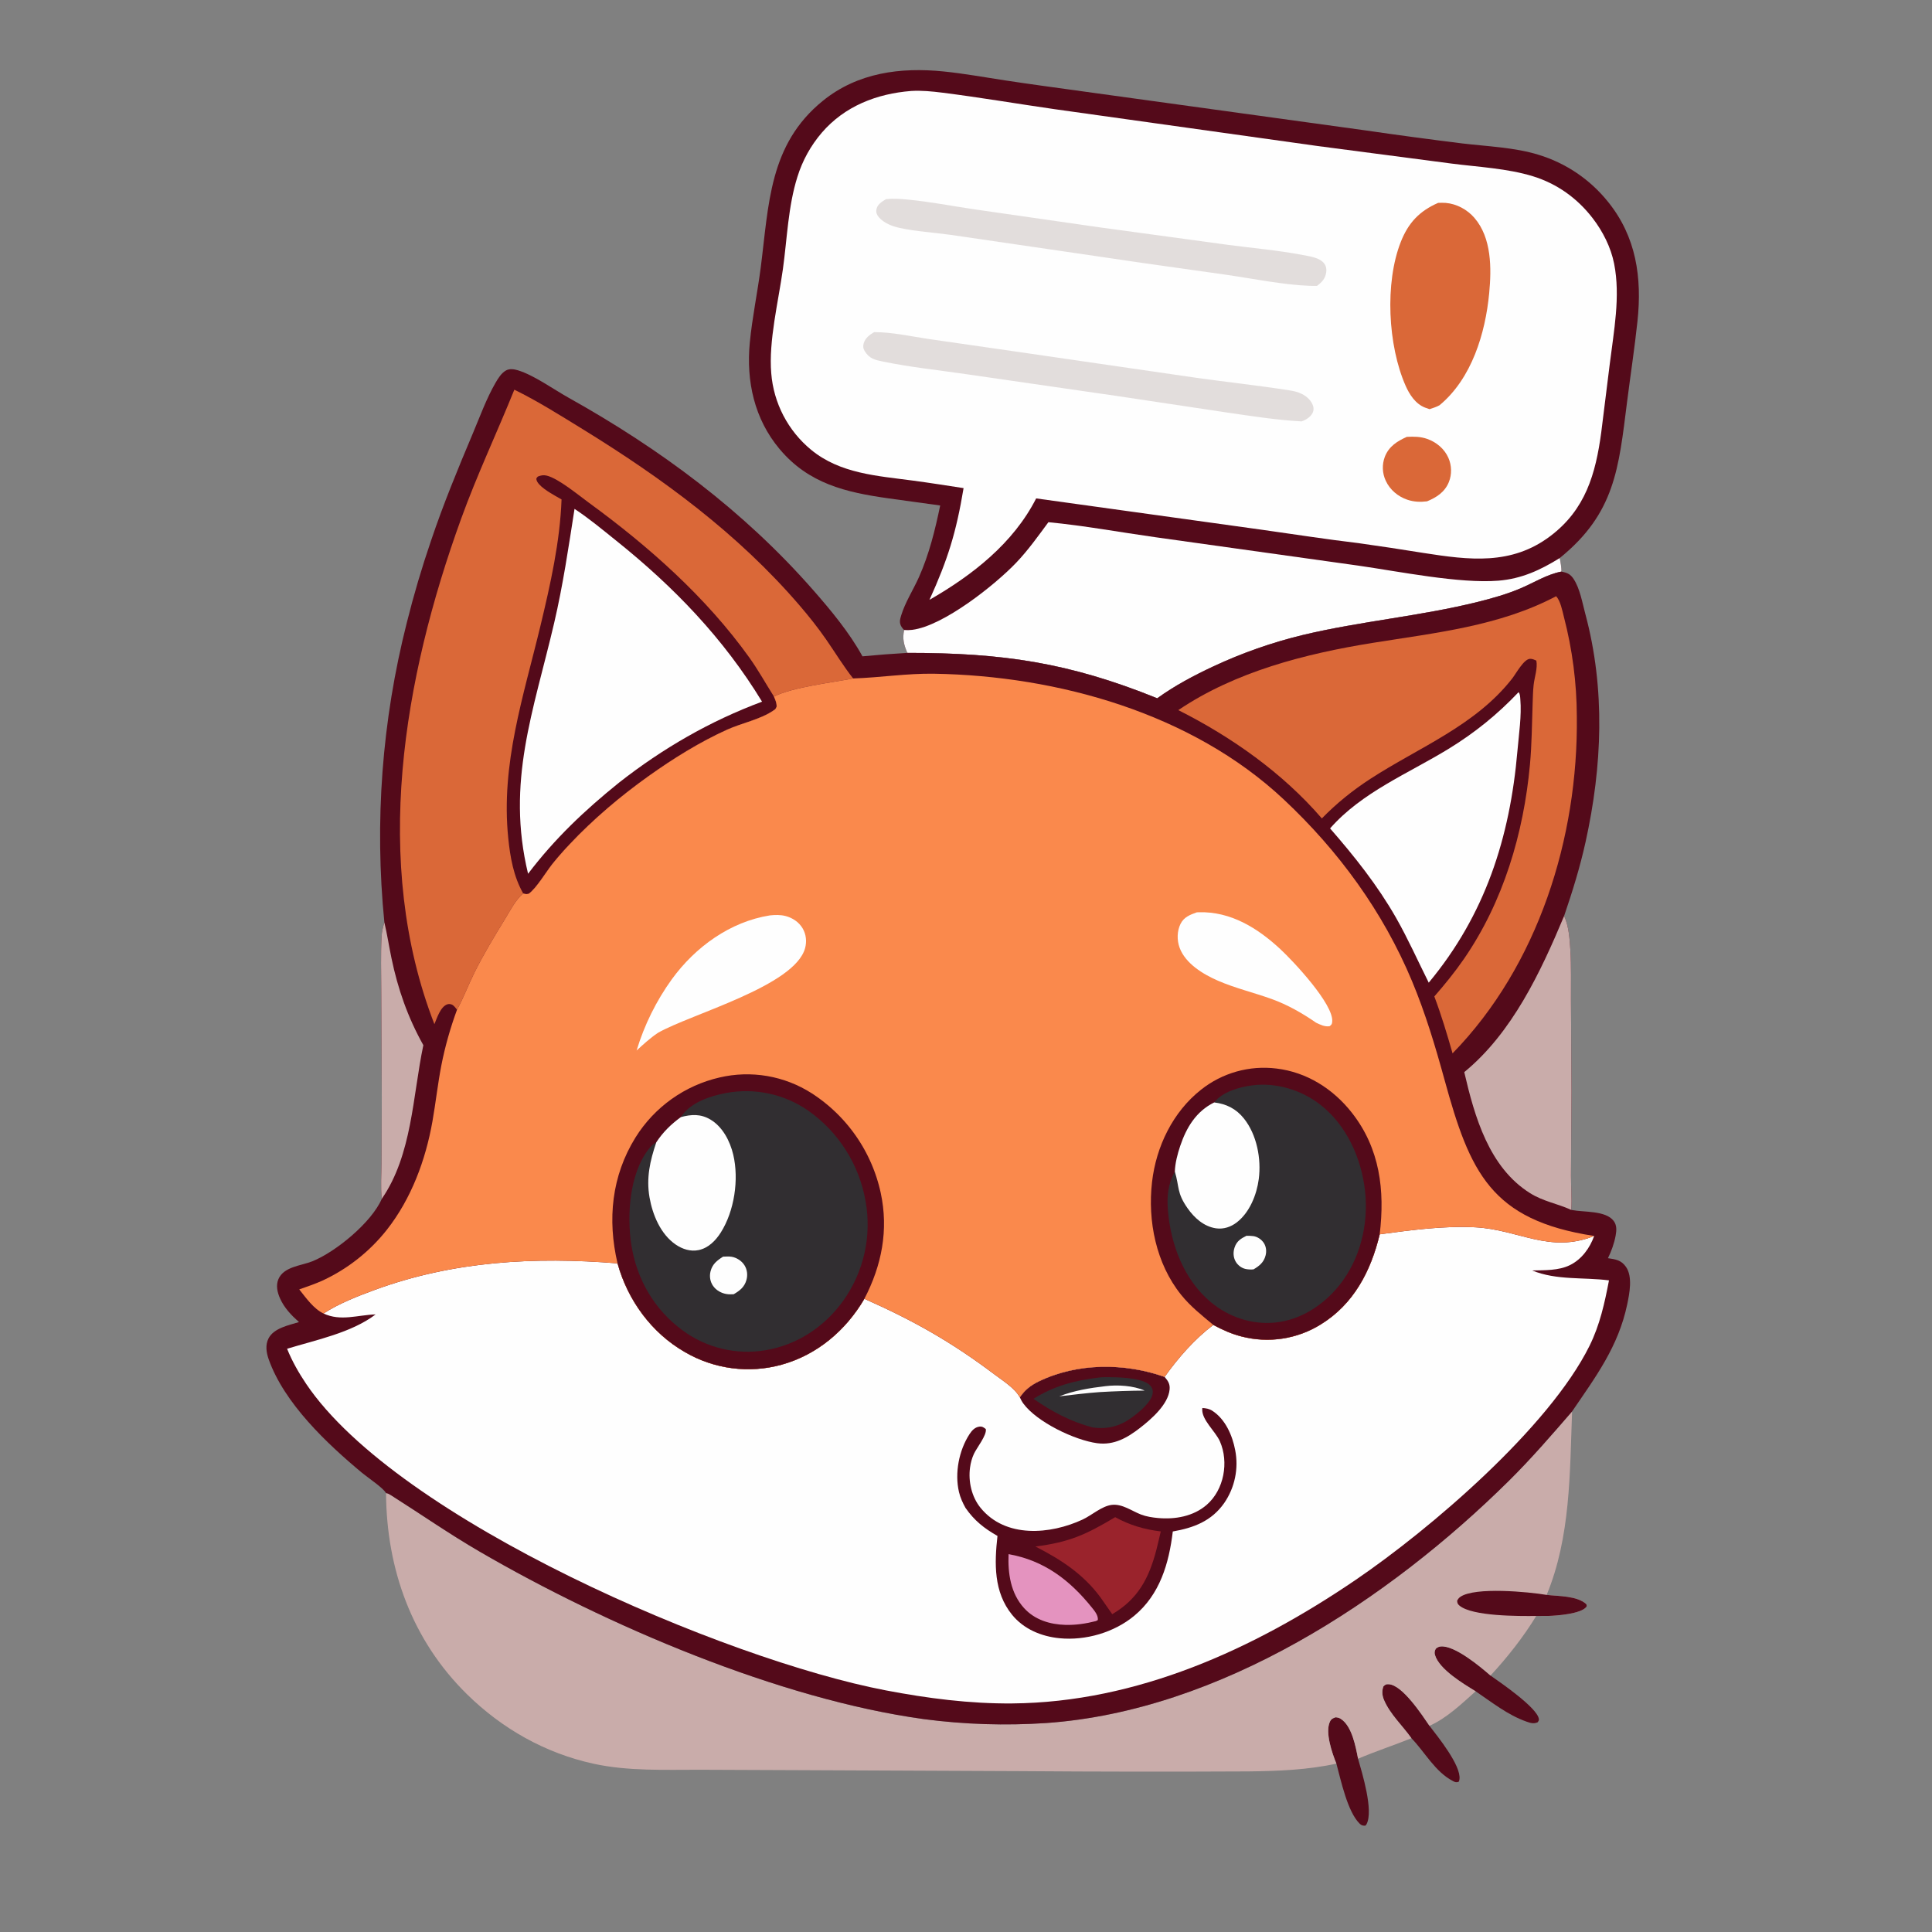 <?xml version="1.0" encoding="utf-8" ?>
<svg xmlns="http://www.w3.org/2000/svg" xmlns:xlink="http://www.w3.org/1999/xlink" width="1024" height="1024">
	<rect width="100%" height="100%" fill="#808080" stroke="none"/>
	<path fill="#540A1A" d="M708.313 934.759C706.048 929.226 702.254 918.262 704.85 912.598C705.534 911.106 706.446 910.672 707.938 910.19C708.979 910.314 709.758 910.454 710.654 911.032C716.579 914.859 718.544 925.733 719.802 932.158C722.02 940.002 728.06 959.54 724.327 966.804C724.084 967.277 723.936 967.355 723.579 967.658C722.262 967.656 721.639 967.536 720.659 966.583C714.208 960.306 710.721 943.655 708.313 934.759Z"/>
	<path fill="#540A1A" d="M748.092 921.298C743.443 914.717 736.855 908.665 733.639 901.224C732.573 898.758 732.297 896.367 733.232 893.836C734.26 892.885 734.48 892.613 735.98 892.673C743.31 892.968 753.824 909.128 757.656 914.72C762.074 920.475 774.528 935.8 773.543 943.062C773.445 943.789 773.387 943.821 773.118 944.396C771.882 944.79 771.343 944.646 770.179 944.045C760.617 939.106 755.292 928.725 748.092 921.298Z"/>
	<path fill="#540A1A" d="M782.124 896.422C775.715 892.493 762.837 884.858 760.568 877.177C760.188 875.889 760.38 875.041 760.996 873.862C761.868 873.136 762.543 872.75 763.702 872.654C771.042 872.051 784.526 883.284 789.996 888.084C795.424 891.869 814.648 905.058 815.626 911.034C815.769 911.905 815.457 912.085 815.037 912.809C812.935 913.82 811.127 913.218 809.022 912.474C799.031 908.943 790.783 902.266 782.124 896.422Z"/>
	<path fill="#C9ACAA" d="M833.24 748.088C832.008 780.81 832.48 814.591 819.765 845.334C826.075 846.053 835.917 845.755 840.795 850.244C840.93 850.855 841.203 851.185 840.773 851.728C837.856 855.421 825.048 856.36 820.647 856.476Q817.438 856.543 814.228 856.494C807.554 867.512 798.772 878.656 789.996 888.084C784.526 883.284 771.042 872.051 763.702 872.654C762.543 872.75 761.868 873.136 760.996 873.862C760.38 875.041 760.188 875.889 760.568 877.177C762.837 884.858 775.715 892.493 782.124 896.422C774.808 902.974 766.712 910.728 757.656 914.72C753.824 909.128 743.31 892.968 735.98 892.673C734.48 892.613 734.26 892.885 733.232 893.836C732.297 896.367 732.573 898.758 733.639 901.224C736.855 908.665 743.443 914.717 748.092 921.298C738.73 925.045 729.078 928.236 719.802 932.158C718.544 925.733 716.579 914.859 710.654 911.032C709.758 910.454 708.979 910.314 707.938 910.19C706.446 910.672 705.534 911.106 704.85 912.598C702.254 918.262 706.048 929.226 708.313 934.759C693.093 938.113 677.33 938.695 661.795 938.883Q601.346 939.197 540.897 938.741L426.848 938.232L371.052 938.005C352.403 937.982 332.925 938.816 314.609 934.817C288.985 929.223 266.114 916.273 247.467 897.94C218.343 869.308 204.86 831.671 204.608 791.375C205.769 791.531 206.483 792.021 207.464 792.644C223.2 802.629 238.096 813.008 254.323 822.442C321.428 861.454 413.053 900.654 489.78 911.186Q505.854 913.295 522.058 913.812Q538.262 914.33 554.438 913.251C646.581 906.797 735.745 848.166 799.791 784.811C811.557 773.173 822.407 760.587 833.24 748.088Z"/>
	<path fill="#540A1A" d="M814.228 856.494C804.955 856.603 780.343 856.697 773.557 851.012C772.553 850.171 772.401 849.655 772.316 848.393C772.79 847.517 773.228 846.901 774.05 846.339C781.859 841.005 810.121 843.703 819.765 845.334C826.075 846.053 835.917 845.755 840.795 850.244C840.93 850.855 841.203 851.185 840.773 851.728C837.856 855.421 825.048 856.36 820.647 856.476Q817.438 856.543 814.228 856.494Z"/>
	<path fill="#540A1A" d="M498.324 267.917L470.917 264.136C448.212 260.951 428.567 256.324 413.19 238C399.8 222.045 395.442 201.999 397.409 181.597C398.693 168.272 401.507 155.001 403.218 141.699C407.509 108.339 407.578 76.555 436.131 53.427C454.583 38.48 477.263 35.55 500.194 37.881C511.072 38.986 521.879 40.963 532.686 42.605C546.364 44.684 560.086 46.509 573.789 48.417L723.558 69.088Q749.183 72.815 774.88 76.002C788.127 77.593 802.738 78.09 815.501 82.045Q816.849 82.456 818.182 82.917Q819.514 83.378 820.828 83.889Q822.141 84.4 823.435 84.959Q824.729 85.519 826.001 86.126Q827.273 86.734 828.521 87.389Q829.77 88.044 830.992 88.745Q832.215 89.446 833.411 90.193Q834.607 90.939 835.774 91.73Q836.941 92.521 838.077 93.355Q839.214 94.188 840.318 95.064Q841.423 95.94 842.494 96.857Q843.565 97.774 844.6 98.73Q845.636 99.686 846.636 100.68Q847.635 101.674 848.596 102.705Q849.558 103.736 850.48 104.803Q851.402 105.869 852.283 106.969C867.265 125.491 870.352 147.137 867.891 170.277C866.367 184.6 864.166 198.924 862.356 213.221C857.931 248.183 856.041 272.005 826.68 295.791C827.166 298.204 827.58 300.468 827.611 302.944C819.814 304.459 813.086 308.81 805.838 311.88C798.734 314.89 791.012 317.09 783.528 318.956C752.9 326.595 721.324 329.196 690.656 336.531Q678.339 339.507 666.383 343.703Q654.426 347.899 642.951 353.273C632.658 358.095 622.589 363.437 613.36 370.106C566.381 351.084 531.254 346.03 480.9 346.042C479.079 341.684 478.224 338.628 479.212 333.925C478.697 333.397 478.211 332.877 477.825 332.242C476.555 330.151 476.942 328.478 477.622 326.249C479.787 319.149 484.053 312.648 487.072 305.872C492.49 293.715 495.62 280.896 498.324 267.917Z"/>
	<path fill="#FEFEFE" d="M555.679 276.776C574.633 278.588 593.534 282.084 612.395 284.739L719.858 299.784C741.252 302.835 773.646 309.446 794.197 307.769C806.461 306.768 816.372 302.181 826.68 295.791C827.166 298.204 827.58 300.468 827.611 302.944C819.814 304.459 813.086 308.81 805.838 311.88C798.734 314.89 791.012 317.09 783.528 318.956C752.9 326.595 721.324 329.196 690.656 336.531Q678.339 339.507 666.383 343.703Q654.426 347.899 642.951 353.273C632.658 358.095 622.589 363.437 613.36 370.106C566.381 351.084 531.254 346.03 480.9 346.042C479.079 341.684 478.224 338.628 479.212 333.925C480.617 334.028 482.093 334.006 483.49 333.831C500.096 331.751 527.492 309.91 538.601 298.253C544.931 291.611 550.238 284.14 555.679 276.776Z"/>
	<path fill="#FEFEFE" d="M482.973 48.213C488.396 47.878 494.073 48.437 499.454 49.115C519.284 51.614 539.092 55.007 558.888 57.852L698.345 77.391L769.345 86.696C783.44 88.507 798.948 89.244 812.516 93.434C825.272 97.373 835.992 105.059 844.125 115.623C849.525 122.635 853.796 131.052 855.523 139.779C858.954 157.127 855.334 175.62 853.203 192.954L848.697 229.116C845.717 251.317 840.309 270.079 821.717 284.133C801.064 299.745 778.623 296.83 754.68 293.107Q737.337 290.295 719.938 287.857C702.821 285.843 685.715 283.13 668.641 280.751L549.188 264.166C537.071 287.984 515.33 304.91 492.644 317.925C502.397 296.428 506.809 282.211 510.719 258.712C501.778 257.341 492.856 255.926 483.889 254.728C464.956 252.197 445.255 251.068 429.877 238.381Q428.745 237.447 427.66 236.457Q426.576 235.467 425.543 234.424Q424.51 233.381 423.53 232.288Q422.551 231.194 421.627 230.053Q420.704 228.912 419.838 227.726Q418.973 226.54 418.169 225.312Q417.364 224.084 416.622 222.817Q415.88 221.551 415.202 220.248Q414.525 218.946 413.913 217.611Q413.302 216.276 412.758 214.913Q412.214 213.549 411.74 212.16Q411.265 210.771 410.861 209.36Q410.456 207.948 410.123 206.519Q409.79 205.089 409.529 203.644Q409.268 202.199 409.079 200.743Q408.891 199.288 408.776 197.824C407.329 180.749 412.568 159.779 414.957 142.619C417.205 126.472 417.706 109.37 422.638 93.755Q423.633 90.535 424.952 87.433Q426.27 84.332 427.899 81.381Q429.528 78.431 431.45 75.662Q433.371 72.893 435.566 70.336C447.695 56.236 464.774 49.634 482.973 48.213Z"/>
	<path fill="#DA6838" d="M745.657 231.544C749.429 231.36 752.9 231.367 756.523 232.656C761.364 234.379 765.581 237.911 767.675 242.658C769.443 246.666 769.578 251.419 767.931 255.489C765.772 260.824 761.426 263.63 756.343 265.722C752.793 266.157 749.423 266.029 746.002 264.89C741.016 263.23 736.708 259.639 734.491 254.836Q734.14 254.091 733.866 253.315Q733.591 252.539 733.396 251.739Q733.202 250.94 733.088 250.124Q732.975 249.309 732.945 248.486Q732.914 247.664 732.966 246.842Q733.019 246.021 733.154 245.208Q733.288 244.396 733.504 243.602Q733.72 242.808 734.015 242.039C736.177 236.555 740.55 233.843 745.657 231.544Z"/>
	<path fill="#E2DDDC" d="M469.526 105.597L469.737 105.573C473.518 105.116 477.284 105.426 481.064 105.781C492.745 106.877 504.475 109.182 516.091 110.899L583.075 120.534L651.025 129.8C664.146 131.53 677.508 132.664 690.505 135.164C694.167 135.868 699.465 136.509 701.853 139.66C702.852 140.977 703.178 142.605 702.943 144.225C702.443 147.681 700.73 149.505 698.036 151.519Q696.029 151.565 694.023 151.49C680.121 150.982 663.291 147.54 649.202 145.531Q606.336 139.596 563.535 133.201L503.889 124.484C494.989 123.225 485.523 122.709 476.773 120.789C472.865 119.932 468.51 118.254 465.827 115.161C464.835 114.019 464.264 112.749 464.484 111.202C464.883 108.392 467.335 106.939 469.526 105.597Z"/>
	<path fill="#E2DDDC" d="M463.308 176.045C473.012 176.034 482.626 178.266 492.194 179.673L539.553 186.499L634.093 200.246C650.528 202.555 667.098 204.326 683.486 206.902C685.718 207.252 687.939 207.762 689.973 208.776C692.674 210.121 695.09 212.306 695.99 215.272Q696.062 215.508 696.109 215.751Q696.157 215.993 696.18 216.239Q696.203 216.486 696.201 216.733Q696.199 216.98 696.172 217.225Q696.146 217.471 696.094 217.713Q696.043 217.954 695.968 218.19Q695.893 218.425 695.794 218.652Q695.696 218.878 695.575 219.094C694.387 221.18 692.07 222.62 689.857 223.348C677.126 222.679 664.449 220.693 651.843 218.87L591.539 209.811L511.686 198.261C497.187 196.155 482.521 194.618 468.164 191.679C463.767 190.778 460.823 190.164 458.318 186.111C457.473 184.744 457.328 183.48 457.786 181.945C458.629 179.12 460.887 177.445 463.308 176.045Z"/>
	<path fill="#DA6838" d="M762.253 107.524C763.573 107.493 764.933 107.435 766.25 107.544C772.059 108.025 777.659 111.071 781.449 115.451C790.661 126.094 790.55 142.244 789.3 155.42C787.283 176.684 780.023 200.689 762.991 214.778C761.357 215.72 759.478 216.253 757.702 216.871Q756.482 216.482 755.284 216.029C750.299 214.106 747.099 209.202 745.018 204.495C735.615 183.227 733.871 149.919 742.479 128.145C746.451 118.1 752.334 111.857 762.253 107.524Z"/>
	<path fill="#540A1A" d="M203.724 488.896Q202.732 478.936 202.174 468.942Q201.616 458.948 201.493 448.939Q201.37 438.931 201.682 428.926Q201.995 418.922 202.742 408.94Q203.489 398.959 204.67 389.019Q205.851 379.08 207.463 369.201Q209.075 359.322 211.115 349.523Q213.155 339.723 215.619 330.022Q221.129 307.952 228.502 286.433C234.977 267.2 242.718 248.421 250.606 229.734C254.358 220.845 257.797 211.286 262.614 202.938C263.984 200.562 265.789 197.633 268.267 196.31C270.185 195.285 272.543 195.674 274.528 196.273C282.906 198.801 293.469 206.395 301.375 210.811C349.93 237.929 394.114 270.707 430.906 312.64C440.339 323.392 450.23 335.297 457.128 347.871Q468.997 346.733 480.9 346.042C531.254 346.03 566.381 351.084 613.36 370.106C622.589 363.437 632.658 358.095 642.951 353.273Q654.426 347.899 666.383 343.703Q678.339 339.507 690.656 336.531C721.324 329.196 752.9 326.595 783.528 318.956C791.012 317.09 798.734 314.89 805.838 311.88C813.086 308.81 819.814 304.459 827.611 302.944C830.642 303.605 832.223 304.167 833.993 306.794C837.381 311.82 838.695 319.58 840.252 325.378C850.944 365.194 849.226 406.234 840.385 446.261C837.438 459.606 833.439 472.533 829.023 485.454C831.499 490.905 831.933 497.495 832.313 503.414C832.872 512.141 832.581 521.041 832.645 529.79L832.914 578.731L832.652 623.085C832.623 629.107 833.21 635.265 832.749 641.254C832.899 641.285 833.048 641.317 833.198 641.346C839.555 642.579 851.062 641.519 855.292 647.135C857.024 649.434 856.811 652.233 856.32 654.909C855.576 658.969 854.068 663.167 852.249 666.867C856.301 667.465 859.29 667.859 861.811 671.487C865.417 676.678 863.672 685.551 862.459 691.325C857.736 713.808 845.762 729.715 833.24 748.088C822.407 760.587 811.557 773.173 799.791 784.811C735.745 848.166 646.581 906.797 554.438 913.251Q538.262 914.33 522.058 913.812Q505.854 913.295 489.78 911.186C413.053 900.654 321.428 861.454 254.323 822.442C238.096 813.008 223.2 802.629 207.464 792.644C206.483 792.021 205.769 791.531 204.608 791.375C203.191 788.674 194.719 782.993 191.957 780.694C173.207 765.093 150.646 743.773 142.409 720.454C141.155 716.904 140.535 712.873 142.321 709.39C145.15 703.873 153.012 702.434 158.468 700.727C154.376 697.072 150.7 693.269 148.426 688.19C147.001 685.007 146.145 681.287 147.574 677.95C150.408 671.331 159.638 670.875 165.474 668.542C177.941 663.558 196.957 647.909 202.349 635.419C201.663 629.069 202.179 622.292 202.226 615.9L202.35 581.91L202.073 525.141C202.053 515.591 201.747 505.893 202.242 496.357C202.377 493.752 202.987 491.381 203.724 488.896Z"/>
	<path fill="#C9ACAA" d="M203.724 488.896C205.208 495.138 206.175 501.508 207.478 507.791C210.897 524.272 216.143 539.223 224.383 553.964C218.695 580.934 218.503 612.015 202.349 635.419C201.663 629.069 202.179 622.292 202.226 615.9L202.35 581.91L202.073 525.141C202.053 515.591 201.747 505.893 202.242 496.357C202.377 493.752 202.987 491.381 203.724 488.896Z"/>
	<path fill="#C9ACAA" d="M829.023 485.454C831.499 490.905 831.933 497.495 832.313 503.414C832.872 512.141 832.581 521.041 832.645 529.79L832.914 578.731L832.652 623.085C832.623 629.107 833.21 635.265 832.749 641.254C825.484 637.922 818.032 636.815 811.016 632.427C789.198 618.782 781.557 591.853 776.09 568.245C801.518 547.389 816.613 515.112 829.023 485.454Z"/>
	<path fill="#FEFEFE" d="M804.861 366.88C805.699 367.727 805.702 369.446 805.801 370.614C806.545 379.403 805.039 389.09 804.281 397.892C800.306 444.071 787.146 484.903 757.261 520.832C751.509 509.327 746.309 497.656 739.941 486.453C730.112 469.23 717.97 453.983 704.97 439.073C721.816 419.858 746.356 410.026 767.72 396.939C781.642 388.411 793.6 378.741 804.861 366.88Z"/>
	<path fill="#DA6838" d="M824.786 316.006C827.108 318.517 828.062 323.685 828.894 326.944Q830.578 333.414 831.853 339.977Q833.128 346.54 833.988 353.17Q834.848 359.8 835.289 366.471Q835.731 373.141 835.753 379.827C836.503 444.013 815.276 511.766 769.888 558.299C766.972 548.11 763.964 538.058 760.225 528.137C765.794 521.742 771.085 515.259 775.902 508.273C796.804 477.955 807.563 441.663 810.91 405.224C811.89 394.545 811.941 383.858 812.32 373.152C812.44 369.779 812.493 366.359 812.86 363.002C813.314 358.848 815.055 354.253 814.3 350.147C813.266 349.668 812.135 349.143 810.964 349.183C807.646 349.294 803.548 357.003 801.512 359.606C781.879 384.722 752.138 396.018 726.223 412.869C716.859 418.959 708.415 425.783 700.608 433.781C679.823 409.659 652.803 390.613 624.528 376.376C654.799 355.931 691.876 346.481 727.515 340.745C760.57 335.425 794.732 331.913 824.786 316.006Z"/>
	<path fill="#DA6838" d="M272.612 206.547C284.976 212.592 297.01 220.194 308.736 227.408C351.16 253.51 391.058 282.82 423.693 320.783C428.685 326.591 433.522 332.66 437.884 338.958C442.652 345.842 446.986 353.016 452.179 359.597C440.473 361.895 420.454 364.116 410.199 369.183C410.978 371.02 411.659 372.485 411.646 374.504L411.345 375.143C410.971 375.937 410.853 375.956 410.143 376.45C403.151 381.323 393.243 383.191 385.41 386.73C370.797 393.331 356.701 402.129 343.666 411.431C328.799 422.039 314.534 434.115 301.993 447.41Q297.246 452.41 292.901 457.763C289.622 461.856 284.031 471.215 280.172 473.74C278.988 473.994 278.437 473.917 277.293 473.532C273.338 476.908 270.565 482.338 267.878 486.733C262.12 496.152 256.371 505.623 251.458 515.518C248.244 521.992 245.704 528.861 242.227 535.183C241.504 534.249 240.576 532.899 239.453 532.438C238.677 532.119 237.795 532.052 237.013 532.34C233.407 533.671 231.615 539.579 230.24 542.827C196.87 456.786 213.844 359.45 244.353 275.105C252.797 251.76 263.33 229.521 272.612 206.547Z"/>
	<path fill="#540A1A" d="M297.631 264.715Q296.033 263.825 294.452 262.904C291.639 261.26 284.902 257.482 284.309 254.126C284.168 253.328 284.596 253.155 285.063 252.585C286.763 251.923 288.023 251.654 289.831 252.103C296.057 253.648 306.569 262.406 312.075 266.42C343.753 289.519 374.249 316.508 397.177 348.545C401.919 355.171 405.847 362.304 410.199 369.183C410.978 371.02 411.659 372.485 411.646 374.504L411.345 375.143C410.971 375.937 410.853 375.956 410.143 376.45C403.151 381.323 393.243 383.191 385.41 386.73C370.797 393.331 356.701 402.129 343.666 411.431C328.799 422.039 314.534 434.115 301.993 447.41Q297.246 452.41 292.901 457.763C289.622 461.856 284.031 471.215 280.172 473.74C278.988 473.994 278.437 473.917 277.293 473.532C272.187 464.507 270.422 454.422 269.382 444.217C265.37 404.833 277.442 369.23 286.5 331.497C291.702 309.825 296.831 287.072 297.631 264.715Z"/>
	<path fill="#FEFEFE" d="M304.512 269.719C312.171 274.748 319.36 280.767 326.518 286.496C357.147 311.01 383.461 338.313 403.905 371.898C376.236 382.211 351.222 396.668 328.02 414.873C309.871 429.494 294.011 444.512 279.888 463.11C268.171 414.435 282.782 377.011 293.712 330.218C298.388 310.202 301.35 290.002 304.512 269.719Z"/>
	<path fill="#FEFEFE" d="M731.274 654.21C748 651.992 764.999 649.624 781.915 650.491C804.984 651.672 821.285 664.575 844.946 655.086C842.644 661.485 838.34 667.466 832.117 670.53C826.08 673.503 818.662 673.206 812.083 673.379C825.046 678.689 839.216 676.87 852.793 678.622C850.503 690.619 847.949 702.264 842.483 713.302C821.02 756.645 757.985 810.529 718.375 837.472C664.472 874.138 602.718 902.286 536.516 902.856C513.94 903.05 491.633 900.159 469.499 895.934C384.528 879.714 210.929 805.672 162.276 733.483C158.356 727.666 154.781 721.394 152.164 714.874C167.288 710.247 186.367 706.385 199.081 696.665C189.549 696.951 180.605 700.462 171.482 696.188C179.494 690.952 189.614 686.979 198.607 683.678C240.296 668.374 283.375 666.039 327.308 669.612C332.705 689.172 345.378 706.544 363.055 716.657Q364.484 717.491 365.953 718.253Q367.421 719.015 368.926 719.703Q370.431 720.391 371.968 721.003Q373.505 721.616 375.07 722.151Q376.636 722.686 378.226 723.142Q379.817 723.599 381.428 723.975Q383.039 724.352 384.667 724.648Q386.294 724.944 387.935 725.159Q389.576 725.374 391.225 725.507Q392.874 725.64 394.528 725.69Q396.181 725.741 397.836 725.709Q399.49 725.678 401.14 725.564Q402.791 725.45 404.434 725.254Q406.077 725.058 407.708 724.78Q409.339 724.503 410.954 724.145Q412.57 723.786 414.165 723.348C433.063 718.149 448.354 705.147 458.141 688.387C484.249 699.965 504.273 711.27 527.097 728.474C531.588 731.858 537.752 735.632 540.531 740.606C543.212 736.724 546.198 734.313 550.434 732.25C571 722.235 596.035 722.296 617.265 729.791C624.485 719.652 633.126 709.745 643.085 702.233C647.877 704.827 652.751 707.017 658.052 708.359Q659.369 708.702 660.702 708.977Q662.034 709.253 663.379 709.461Q664.724 709.668 666.077 709.808Q667.431 709.948 668.79 710.019Q670.149 710.09 671.51 710.092Q672.87 710.095 674.23 710.029Q675.589 709.962 676.943 709.827Q678.297 709.693 679.642 709.489Q680.988 709.286 682.322 709.016Q683.655 708.745 684.973 708.407Q686.291 708.069 687.591 707.665Q688.89 707.261 690.168 706.792Q691.445 706.323 692.697 705.79Q693.949 705.257 695.173 704.661Q696.396 704.065 697.588 703.409Q698.78 702.752 699.937 702.036C717.484 691.293 726.615 673.68 731.274 654.21Z"/>
	<path fill="#540A1A" d="M540.531 740.606C543.212 736.724 546.198 734.313 550.434 732.25C571 722.235 596.035 722.296 617.265 729.791C619.103 731.916 620.182 733.523 619.917 736.434C619.191 744.403 610.225 752.147 604.322 756.749C597.53 762.043 590.444 766.125 581.518 764.929C569.691 763.344 549.666 753.801 542.407 743.929C541.633 742.876 541.075 741.788 540.531 740.606Z"/>
	<path fill="#312E31" d="M581.864 730.2C584.219 729.832 586.952 729.916 589.338 729.954C594.32 730.035 606.521 730.432 609.856 734.602C610.803 735.787 611.078 736.779 610.966 738.285C610.633 742.765 604.098 748.158 600.725 750.713C594.015 755.796 587.533 757.711 579.111 756.573C567.371 753.449 557.694 748.282 547.772 741.401C558.547 734.63 569.3 731.767 581.864 730.2Z"/>
	<path fill="#FEFEFE" d="M585.845 734.701C592.343 733.885 600.653 734.388 606.709 737.041Q594.871 737.139 583.053 737.825C575.83 738.332 568.614 739.257 561.423 740.085C569.282 737.021 577.508 735.681 585.845 734.701Z"/>
	<path fill="#540A1A" d="M637.269 746.26C639.312 746.417 640.874 746.642 642.619 747.776C649.486 752.238 653.198 760.817 654.679 768.616Q654.855 769.518 654.986 770.428Q655.116 771.338 655.202 772.254Q655.287 773.169 655.327 774.088Q655.367 775.006 655.361 775.925Q655.355 776.845 655.304 777.763Q655.252 778.68 655.155 779.595Q655.058 780.509 654.916 781.417Q654.774 782.325 654.586 783.225Q654.399 784.125 654.167 785.015Q653.935 785.905 653.66 786.782Q653.384 787.659 653.065 788.521Q652.746 789.383 652.385 790.229Q652.023 791.074 651.62 791.9Q651.217 792.727 650.774 793.532Q650.33 794.337 649.847 795.119Q649.364 795.902 648.843 796.659C642.159 806.198 632.677 809.792 621.605 811.715C619.586 828.606 614.804 845.06 601.219 856.36C590.521 865.258 575.408 869.646 561.596 868.298C551.955 867.356 542.59 863.481 536.39 855.827C526.622 843.769 527.051 828.632 528.683 814.077C521.607 810.05 516.386 805.933 511.732 799.203C510.234 796.524 508.969 793.752 508.27 790.755C505.939 780.766 508.267 768.719 513.854 760.137C515.112 758.204 516.687 756.467 519.086 756.143C520.589 755.939 521.361 756.566 522.49 757.415C523.178 760.551 517.613 767.489 516.203 770.56C515.14 772.873 514.481 775.308 514.14 777.827C513.143 785.189 514.972 793.324 519.672 799.125C532.892 815.44 556.748 813.323 573.785 805.399C578.676 803.124 583.992 798.211 589.329 797.609C594.848 796.987 599.86 800.866 604.8 802.75C607.619 803.825 610.721 804.298 613.713 804.576C622.785 805.419 632.503 803.727 639.569 797.6C648.797 789.597 651.413 774.948 646.569 763.945C644.221 758.609 636.772 752.476 637.224 746.727C637.236 746.571 637.254 746.416 637.269 746.26Z"/>
	<path fill="#E493BF" d="M534.564 823.721C553.4 827.093 566.891 837.354 578.653 851.952C580.152 853.813 582.152 856.186 581.875 858.659L580.877 859.198C575.637 860.557 570.122 861.373 564.701 861.224C556.499 860.998 548.434 858.563 542.761 852.305C535.623 844.431 534.152 833.913 534.564 823.721Z"/>
	<path fill="#9A232C" d="M591.057 804.134C598.718 808.357 606.579 810.651 615.235 811.688C614.442 815.035 613.711 818.403 612.833 821.729C608.886 836.691 603.077 847.583 589.5 855.549L583.351 846.754C574.284 834.34 562.242 826.546 548.79 819.684C566.823 817.393 575.558 813.395 591.057 804.134Z"/>
	<path fill="#FA894C" d="M452.179 359.597C466.524 359.138 480.692 356.855 495.089 357.089C560.613 358.157 631.676 378.05 680.357 423.669C709.479 450.958 733.029 483.173 748.432 520.091C755.481 536.984 760.777 554.637 765.618 572.269C779.083 621.316 790.146 646.714 844.946 655.086C821.285 664.575 804.984 651.672 781.915 650.491C764.999 649.624 748 651.992 731.274 654.21C726.615 673.68 717.484 691.293 699.937 702.036Q698.78 702.752 697.588 703.409Q696.396 704.065 695.173 704.661Q693.949 705.257 692.697 705.79Q691.445 706.323 690.168 706.792Q688.89 707.261 687.591 707.665Q686.291 708.069 684.973 708.407Q683.655 708.745 682.321 709.015Q680.988 709.286 679.642 709.489Q678.297 709.693 676.943 709.827Q675.589 709.962 674.229 710.029Q672.87 710.095 671.51 710.092Q670.149 710.09 668.79 710.019Q667.431 709.948 666.077 709.808Q664.724 709.668 663.379 709.461Q662.034 709.253 660.702 708.977Q659.369 708.702 658.052 708.359C652.751 707.017 647.877 704.827 643.085 702.233C633.126 709.745 624.485 719.652 617.265 729.791C596.035 722.296 571 722.235 550.434 732.25C546.198 734.313 543.212 736.724 540.531 740.606C537.752 735.632 531.588 731.858 527.097 728.474C504.273 711.27 484.249 699.965 458.141 688.387C448.354 705.147 433.063 718.149 414.165 723.348Q412.57 723.786 410.954 724.145Q409.339 724.503 407.708 724.78Q406.077 725.058 404.434 725.254Q402.791 725.45 401.14 725.564Q399.49 725.678 397.836 725.709Q396.181 725.741 394.528 725.69Q392.874 725.64 391.225 725.507Q389.575 725.374 387.935 725.159Q386.294 724.944 384.667 724.648Q383.039 724.352 381.428 723.975Q379.817 723.599 378.226 723.142Q376.636 722.686 375.07 722.151Q373.505 721.616 371.968 721.003Q370.431 720.391 368.926 719.703Q367.421 719.015 365.953 718.253Q364.484 717.491 363.055 716.657C345.378 706.544 332.705 689.172 327.308 669.612C283.375 666.039 240.296 668.374 198.607 683.678C189.614 686.979 179.494 690.952 171.482 696.188C166.233 693.73 162.15 687.841 158.605 683.411C162.825 681.931 167.086 680.488 171.158 678.633Q173.631 677.477 176.033 676.18Q178.435 674.882 180.758 673.447Q183.08 672.012 185.315 670.444Q187.55 668.876 189.69 667.181Q191.83 665.486 193.868 663.669Q195.906 661.853 197.835 659.92Q199.764 657.988 201.577 655.947Q203.39 653.906 205.081 651.763C218.002 635.305 225.566 614.894 229.194 594.412C230.965 584.414 232.03 574.301 233.992 564.332C235.925 554.51 238.768 544.574 242.227 535.183C245.704 528.861 248.244 521.992 251.458 515.518C256.371 505.623 262.12 496.152 267.878 486.733C270.565 482.338 273.338 476.908 277.293 473.532C278.437 473.917 278.988 473.994 280.172 473.74C284.031 471.215 289.622 461.856 292.901 457.763Q297.246 452.41 301.993 447.41C314.534 434.115 328.799 422.039 343.666 411.431C356.701 402.129 370.797 393.331 385.41 386.73C393.243 383.191 403.151 381.323 410.143 376.45C410.853 375.956 410.971 375.937 411.345 375.143L411.646 374.504C411.659 372.485 410.978 371.02 410.199 369.183C420.454 364.116 440.473 361.895 452.179 359.597Z"/>
	<path fill="#FEFEFE" d="M634.291 483.572C634.651 483.55 635.01 483.525 635.371 483.514C652.31 483.015 666.562 491.889 678.6 503.062C685.425 509.397 706.967 532.284 706.1 541.522C705.968 542.921 705.72 543.095 704.708 543.912C702.136 544.301 699.853 543.129 697.577 542.068C690.34 537.053 682.42 532.536 674.129 529.54C664.658 526.117 654.828 523.815 645.561 519.8C637.718 516.402 628.247 510.695 625.187 502.237C623.756 498.284 623.821 493.491 625.703 489.685C627.488 486.073 630.738 484.834 634.291 483.572Z"/>
	<path fill="#FEFEFE" d="M408.148 485.165C410.885 484.896 413.622 484.815 416.311 485.499C420.063 486.454 423.476 488.723 425.443 492.105C427.279 495.263 427.671 499.015 426.72 502.524C421.26 522.672 366.24 537.407 348.73 547.419C344.638 550.168 341.032 553.469 337.411 556.792Q338.943 551.722 340.89 546.797Q342.837 541.872 345.185 537.124Q347.533 532.377 350.266 527.84Q352.999 523.304 356.098 519.009C368.489 501.948 387.036 488.474 408.148 485.165Z"/>
	<path fill="#540A1A" d="M643.085 702.233C637.014 697.183 631.026 692.49 626.031 686.289C612.737 669.784 608.212 647.171 610.607 626.457C612.771 607.747 621.602 589.375 636.553 577.583Q637.596 576.754 638.678 575.977Q639.761 575.201 640.881 574.479Q642.001 573.757 643.155 573.092Q644.31 572.426 645.496 571.819Q646.682 571.212 647.896 570.665Q649.111 570.117 650.352 569.631Q651.592 569.145 652.855 568.721Q654.118 568.296 655.401 567.935Q656.683 567.575 657.982 567.278Q659.281 566.981 660.593 566.749Q661.905 566.517 663.227 566.351Q664.549 566.185 665.878 566.084Q667.206 565.984 668.538 565.95Q669.87 565.915 671.202 565.947Q672.534 565.979 673.863 566.077Q675.192 566.175 676.514 566.339C692.632 568.259 706.584 577.117 716.508 589.758C731.427 608.761 734.062 630.923 731.274 654.21C726.615 673.68 717.484 691.293 699.937 702.036Q698.78 702.752 697.588 703.409Q696.396 704.065 695.173 704.661Q693.949 705.257 692.697 705.79Q691.445 706.323 690.168 706.792Q688.89 707.261 687.591 707.665Q686.291 708.069 684.973 708.407Q683.655 708.745 682.321 709.015Q680.988 709.286 679.642 709.489Q678.297 709.693 676.943 709.827Q675.589 709.962 674.229 710.029Q672.87 710.095 671.51 710.092Q670.149 710.09 668.79 710.019Q667.431 709.948 666.077 709.808Q664.724 709.668 663.379 709.461Q662.034 709.253 660.702 708.977Q659.369 708.702 658.052 708.359C652.751 707.017 647.877 704.827 643.085 702.233Z"/>
	<path fill="#312E31" d="M643.549 584.316C647.865 578.68 656.768 576.183 663.601 575.278C676.39 573.584 689.904 577.728 699.987 585.657C713.843 596.555 721.597 614.038 723.507 631.276C725.456 648.869 720.931 667.522 709.723 681.403C701.327 691.801 689.41 699.593 675.922 700.968C663.511 702.233 651.18 698.057 641.674 690.095C627.472 678.2 620.503 659.572 619.018 641.49C618.411 634.105 619.053 627.527 622.696 620.937C622.832 616.504 624.121 611.592 625.528 607.408C628.85 597.535 633.98 589.048 643.549 584.316Z"/>
	<path fill="#FEFEFE" d="M660.668 654.987C661.856 654.996 663.083 655.001 664.261 655.161C666.484 655.464 668.669 656.966 669.87 658.838C671.128 660.799 671.358 663.222 670.778 665.45C669.835 669.072 667.499 670.956 664.411 672.788C663.065 672.941 661.562 672.86 660.234 672.59C658.082 672.152 656.068 670.601 654.968 668.722C653.622 666.425 653.52 663.7 654.344 661.209C655.447 657.876 657.648 656.453 660.668 654.987Z"/>
	<path fill="#FEFEFE" d="M643.549 584.316C650.008 585.072 655.209 587.701 659.31 592.835C666.161 601.412 668.573 614.194 667.176 624.908C666.092 633.218 662.343 642.594 655.559 647.857C652.408 650.301 648.521 651.622 644.524 651.039C638.06 650.097 632.994 645.488 629.381 640.312C623.652 632.106 625.154 629.166 622.696 620.937C622.832 616.504 624.121 611.592 625.528 607.408C628.85 597.535 633.98 589.048 643.549 584.316Z"/>
	<path fill="#540A1A" d="M327.308 669.612C321.881 646.446 324.116 623.341 336.851 602.84Q337.78 601.35 338.782 599.908Q339.783 598.466 340.854 597.075Q341.926 595.684 343.064 594.347Q344.202 593.01 345.405 591.731Q346.608 590.452 347.872 589.233Q349.136 588.015 350.459 586.86Q351.782 585.706 353.159 584.617Q354.537 583.529 355.967 582.51Q357.397 581.491 358.875 580.544Q360.353 579.596 361.876 578.722Q363.399 577.849 364.964 577.051Q366.528 576.254 368.129 575.534Q369.731 574.814 371.366 574.174Q373.001 573.534 374.665 572.976Q376.33 572.417 378.02 571.941Q379.71 571.464 381.421 571.072Q382.966 570.711 384.528 570.428Q386.089 570.145 387.662 569.939Q389.236 569.734 390.818 569.608Q392.399 569.481 393.986 569.434Q395.572 569.386 397.158 569.418Q398.745 569.449 400.328 569.56Q401.91 569.671 403.486 569.86Q405.061 570.049 406.625 570.317Q408.19 570.585 409.738 570.93Q411.287 571.275 412.817 571.697Q414.346 572.119 415.853 572.617Q417.36 573.114 418.84 573.687Q420.32 574.259 421.77 574.904Q423.219 575.549 424.635 576.266Q426.051 576.982 427.429 577.769Q428.808 578.555 430.145 579.409Q431.013 579.967 431.866 580.546Q432.72 581.124 433.559 581.724Q434.399 582.324 435.223 582.944Q436.047 583.564 436.856 584.204Q437.665 584.844 438.457 585.504Q439.25 586.164 440.027 586.843Q440.803 587.522 441.562 588.22Q442.322 588.918 443.064 589.635Q443.806 590.351 444.53 591.085Q445.255 591.82 445.961 592.572Q446.667 593.324 447.354 594.093Q448.041 594.862 448.709 595.648Q449.378 596.434 450.026 597.236Q450.675 598.038 451.304 598.855Q451.933 599.673 452.541 600.506Q453.15 601.339 453.737 602.186Q454.325 603.034 454.892 603.895Q455.459 604.757 456.005 605.633Q456.55 606.508 457.074 607.396Q457.598 608.285 458.1 609.186Q458.602 610.087 459.081 611Q459.561 611.914 460.018 612.838Q460.475 613.763 460.909 614.699Q461.343 615.634 461.754 616.58Q462.165 617.526 462.553 618.482Q462.941 619.438 463.305 620.403Q463.669 621.368 464.009 622.342Q464.349 623.316 464.666 624.297Q464.982 625.279 465.274 626.268Q465.566 627.258 465.834 628.254Q466.101 629.25 466.344 630.253Q466.588 631.255 466.806 632.263C471.039 651.948 467.338 670.728 458.141 688.387C448.354 705.147 433.063 718.149 414.165 723.348Q412.57 723.786 410.954 724.145Q409.339 724.503 407.708 724.78Q406.077 725.058 404.434 725.254Q402.791 725.45 401.14 725.564Q399.49 725.678 397.836 725.709Q396.181 725.741 394.528 725.69Q392.874 725.64 391.225 725.507Q389.575 725.374 387.935 725.159Q386.294 724.944 384.667 724.648Q383.039 724.352 381.428 723.975Q379.817 723.599 378.226 723.142Q376.636 722.686 375.07 722.151Q373.505 721.616 371.968 721.003Q370.431 720.391 368.926 719.703Q367.421 719.015 365.953 718.253Q364.484 717.491 363.055 716.657C345.378 706.544 332.705 689.172 327.308 669.612Z"/>
	<path fill="#312E31" d="M360.863 592.095C360.962 591.945 361.059 591.794 361.159 591.645C366.192 584.197 376.598 580.832 385.044 579.274Q386.44 579.019 387.848 578.832Q389.255 578.646 390.669 578.529Q392.084 578.412 393.503 578.365Q394.922 578.317 396.341 578.34Q397.76 578.362 399.177 578.454Q400.593 578.546 402.003 578.708Q403.414 578.869 404.814 579.1Q406.215 579.331 407.603 579.63Q408.99 579.929 410.361 580.296Q411.733 580.663 413.084 581.097Q414.436 581.531 415.764 582.031Q417.093 582.531 418.395 583.096Q419.698 583.66 420.971 584.288Q422.244 584.916 423.485 585.606Q424.725 586.295 425.931 587.045Q427.136 587.795 428.303 588.603Q429.794 589.65 431.231 590.769Q432.669 591.888 434.05 593.076Q435.431 594.264 436.752 595.519Q438.073 596.773 439.331 598.091Q440.589 599.409 441.781 600.787Q442.973 602.165 444.095 603.599Q445.218 605.034 446.269 606.522Q447.32 608.01 448.297 609.548Q449.274 611.086 450.174 612.67Q451.074 614.254 451.896 615.88Q452.717 617.506 453.458 619.17Q454.198 620.835 454.856 622.534Q455.514 624.232 456.088 625.961Q456.662 627.69 457.151 629.446Q457.639 631.201 458.041 632.978Q458.443 634.755 458.757 636.549Q459.068 638.259 459.293 639.983Q459.518 641.706 459.656 643.439Q459.795 645.171 459.847 646.908Q459.899 648.646 459.864 650.384Q459.829 652.121 459.708 653.855Q459.586 655.589 459.379 657.315Q459.171 659.04 458.877 660.753Q458.583 662.467 458.204 664.163Q457.826 665.859 457.362 667.534Q456.899 669.21 456.353 670.86Q455.807 672.51 455.179 674.131Q454.552 675.751 453.844 677.339Q453.136 678.926 452.35 680.476Q451.564 682.027 450.701 683.536Q449.838 685.044 448.902 686.508Q447.965 687.973 446.956 689.388C437.076 703.211 422.499 712.875 405.66 715.66Q404.233 715.898 402.796 716.064Q401.359 716.23 399.916 716.324Q398.473 716.418 397.026 716.44Q395.58 716.462 394.134 716.412Q392.689 716.361 391.248 716.239Q389.806 716.116 388.373 715.921Q386.94 715.727 385.518 715.461Q384.096 715.195 382.689 714.858Q381.283 714.522 379.894 714.115Q378.506 713.709 377.14 713.233Q375.774 712.758 374.433 712.215Q373.093 711.672 371.781 711.062Q370.469 710.453 369.189 709.779Q367.91 709.105 366.665 708.367Q365.421 707.63 364.215 706.831Q363.009 706.033 361.844 705.175C346.875 694.256 337.43 677.998 334.617 659.76C332.206 644.135 333.634 622.313 343.64 609.27C344.878 607.657 346.012 606.369 347.843 605.452C351.431 600.015 355.614 595.922 360.863 592.095Z"/>
	<path fill="#FEFEFE" d="M383.244 666.051C384.698 665.999 386.289 665.879 387.729 666.107C390.416 666.534 393.094 668.274 394.554 670.564C396.032 672.884 396.372 675.731 395.643 678.367C394.593 682.16 392.13 684.064 388.87 685.968C387.68 686.019 386.469 686.073 385.286 685.901C382.366 685.479 379.54 683.92 377.873 681.446C376.375 679.223 375.95 676.526 376.578 673.931C377.522 670.03 380.011 668.095 383.244 666.051Z"/>
	<path fill="#FEFEFE" d="M360.863 592.095C366.446 590.602 371.361 590.302 376.568 593.399C383.046 597.252 386.962 604.896 388.643 612.032C391.727 625.12 389.251 641.877 382.019 653.279C379.301 657.563 375.42 661.505 370.286 662.571C365.976 663.465 361.743 662.088 358.175 659.664C350.165 654.222 345.865 643.883 344.262 634.653C342.465 624.295 344.521 615.267 347.843 605.452C351.431 600.015 355.614 595.922 360.863 592.095Z"/>
</svg>
